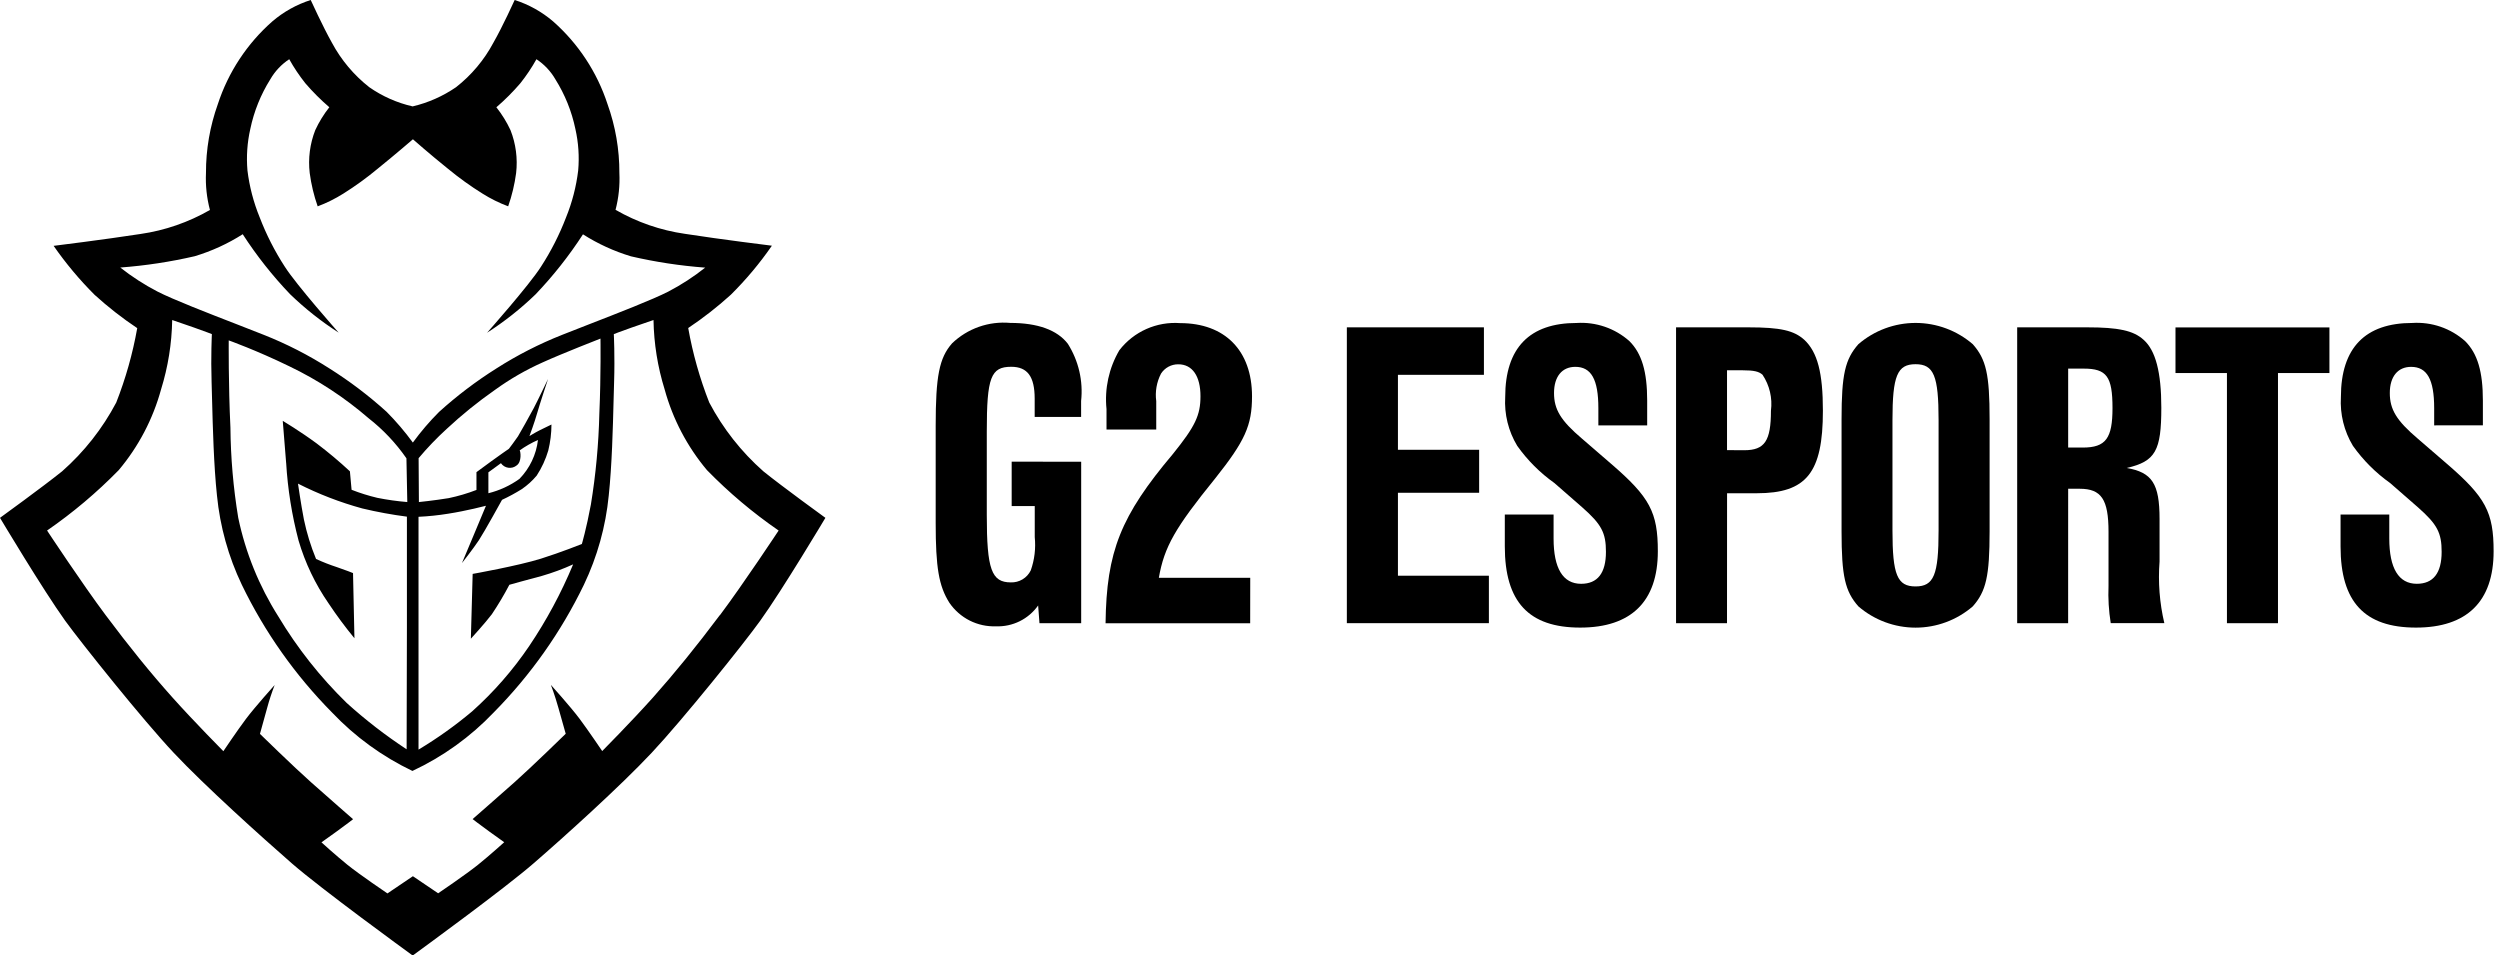 <svg width="157" height="60" viewBox="0 0 157 60" fill="none" xmlns="http://www.w3.org/2000/svg">
<path fill-rule="evenodd" clip-rule="evenodd" d="M44.54 25.276C45.402 26.911 46.554 28.376 47.94 29.599C49.167 30.588 51.835 32.52 51.835 32.52C51.835 32.52 49.15 37.022 47.742 38.982C46.719 40.409 42.886 45.185 40.919 47.282C38.952 49.379 35.426 52.559 33.511 54.217C31.72 55.774 26.643 59.477 25.981 59.961L25.927 60H25.909C25.56 59.748 20.175 55.83 18.324 54.217C16.41 52.545 12.883 49.374 10.916 47.282C8.949 45.19 5.126 40.402 4.093 38.982C2.685 37.019 0 32.52 0 32.52C0 32.52 2.668 30.588 3.9 29.599C5.286 28.377 6.438 26.913 7.3 25.279C7.893 23.769 8.334 22.204 8.618 20.607C7.675 19.977 6.781 19.278 5.942 18.516C4.993 17.569 4.132 16.539 3.367 15.439C3.367 15.439 6.539 15.048 8.824 14.694C10.36 14.472 11.839 13.96 13.184 13.186C12.984 12.429 12.9 11.646 12.935 10.864C12.931 9.39 13.183 7.927 13.68 6.54C14.335 4.534 15.516 2.741 17.1 1.346C17.806 0.741 18.627 0.283 19.513 0C19.513 0 20.272 1.666 20.844 2.682C21.424 3.766 22.223 4.717 23.19 5.476C24.012 6.049 24.936 6.459 25.914 6.682C26.889 6.452 27.813 6.043 28.64 5.476C29.608 4.718 30.407 3.767 30.985 2.682C31.567 1.666 32.322 0 32.322 0C33.208 0.282 34.029 0.74 34.736 1.345C36.318 2.741 37.497 4.534 38.152 6.539C38.65 7.926 38.902 9.389 38.897 10.863C38.934 11.642 38.853 12.422 38.656 13.177C40.001 13.952 41.48 14.464 43.016 14.685C45.302 15.04 48.475 15.43 48.475 15.43C47.714 16.533 46.851 17.563 45.899 18.507C45.059 19.27 44.164 19.969 43.22 20.6C43.503 22.198 43.946 23.765 44.54 25.276ZM12.228 16.091C10.694 16.445 9.136 16.682 7.567 16.8L7.562 16.808C8.288 17.38 9.066 17.882 9.887 18.308C10.852 18.806 13.098 19.677 14.886 20.37C15.525 20.619 16.107 20.844 16.55 21.022C17.991 21.591 19.373 22.298 20.679 23.133C21.956 23.936 23.16 24.849 24.279 25.862C24.876 26.463 25.427 27.108 25.927 27.793C26.425 27.11 26.975 26.466 27.573 25.869C28.691 24.857 29.896 23.943 31.172 23.14C32.478 22.305 33.861 21.599 35.301 21.029C35.742 20.852 36.319 20.628 36.952 20.382C38.743 19.687 40.995 18.812 41.964 18.315C42.785 17.887 43.562 17.382 44.286 16.807C42.717 16.69 41.159 16.453 39.626 16.098C38.563 15.778 37.548 15.313 36.611 14.716C35.738 16.062 34.742 17.324 33.634 18.485C32.701 19.387 31.68 20.195 30.587 20.897C30.587 20.897 33.227 17.921 33.972 16.751C34.605 15.775 35.133 14.736 35.549 13.651C35.932 12.708 36.188 11.718 36.31 10.708C36.387 9.835 36.328 8.955 36.134 8.1C35.904 6.992 35.477 5.934 34.875 4.976C34.583 4.471 34.177 4.04 33.689 3.719C33.394 4.248 33.056 4.752 32.679 5.227C32.216 5.767 31.712 6.272 31.172 6.737C31.523 7.179 31.82 7.661 32.059 8.172C32.396 9.027 32.517 9.952 32.413 10.866C32.318 11.578 32.15 12.279 31.913 12.957C31.349 12.746 30.809 12.477 30.299 12.157C29.548 11.689 28.828 11.171 28.145 10.608C26.976 9.669 25.931 8.746 25.931 8.746C25.931 8.746 24.875 9.661 23.713 10.6C23.031 11.167 22.312 11.688 21.562 12.159C21.053 12.479 20.513 12.747 19.95 12.959C19.712 12.281 19.545 11.58 19.45 10.868C19.343 9.953 19.463 9.025 19.8 8.168C20.037 7.657 20.333 7.176 20.682 6.735C20.142 6.271 19.638 5.767 19.174 5.227C18.797 4.752 18.459 4.248 18.164 3.719C17.676 4.04 17.27 4.47 16.978 4.976C16.376 5.934 15.95 6.992 15.719 8.1C15.525 8.953 15.465 9.832 15.54 10.704C15.663 11.713 15.921 12.702 16.306 13.644C16.722 14.729 17.25 15.768 17.883 16.744C18.628 17.914 21.268 20.89 21.268 20.89C20.175 20.188 19.154 19.38 18.22 18.478C17.111 17.318 16.114 16.056 15.243 14.709C14.306 15.306 13.292 15.771 12.228 16.091ZM31.988 36.725C31.655 37.361 31.288 37.977 30.889 38.573C30.477 39.121 29.57 40.111 29.57 40.111L29.683 36.041C29.683 36.041 32.528 35.536 33.971 35.084C35.211 34.695 36.541 34.163 36.541 34.163C36.541 34.163 36.825 33.206 37.108 31.683C37.417 29.795 37.594 27.889 37.639 25.977C37.746 23.532 37.71 21.263 37.71 21.263C37.71 21.263 35.298 22.203 34.092 22.752C33.03 23.225 32.02 23.807 31.078 24.489C30.012 25.234 28.999 26.053 28.047 26.94C27.422 27.511 26.834 28.123 26.289 28.773L26.307 31.529C26.307 31.529 27.267 31.433 28.184 31.282C28.776 31.158 29.357 30.986 29.922 30.768V29.651L30.86 28.962C31.268 28.66 31.96 28.183 31.96 28.183C31.96 28.183 32.404 27.599 32.528 27.404C32.651 27.207 33.275 26.093 33.519 25.631C33.763 25.169 34.419 23.796 34.419 23.796C34.419 23.796 33.887 25.398 33.727 25.967C33.567 26.536 33.249 27.386 33.249 27.386C33.249 27.386 33.587 27.174 33.905 27.014C34.223 26.854 34.632 26.66 34.632 26.66C34.63 27.209 34.563 27.756 34.432 28.29C34.267 28.848 34.023 29.379 33.705 29.867C33.433 30.193 33.117 30.479 32.767 30.718C32.368 30.967 31.954 31.192 31.527 31.39C31.527 31.39 30.428 33.386 30.075 33.923C29.721 34.46 29.011 35.36 29.011 35.36C29.011 35.36 29.471 34.278 29.756 33.587C30.04 32.897 30.518 31.762 30.518 31.762C30.518 31.762 29.294 32.084 28.142 32.261C27.527 32.361 26.906 32.426 26.283 32.455V47.076C27.466 46.366 28.591 45.564 29.648 44.676C31.005 43.463 32.207 42.087 33.228 40.581C34.318 38.964 35.244 37.243 35.993 35.442C35.356 35.731 34.699 35.974 34.026 36.169C33.211 36.381 31.988 36.725 31.988 36.725ZM18.75 33.947C18.33 32.352 18.069 30.72 17.971 29.073L17.97 29.078C17.863 27.713 17.757 26.428 17.757 26.428C17.757 26.428 18.847 27.081 19.883 27.845C20.609 28.393 21.307 28.979 21.974 29.599L22.079 30.758C22.606 30.965 23.148 31.134 23.7 31.265C24.32 31.389 24.947 31.477 25.578 31.529L25.524 28.782C24.863 27.829 24.063 26.981 23.15 26.267C21.643 24.964 19.97 23.867 18.175 23.006C16.102 21.996 14.364 21.376 14.364 21.376C14.364 21.376 14.341 24.176 14.471 26.852C14.488 28.749 14.652 30.642 14.961 32.514C15.422 34.714 16.275 36.814 17.479 38.713C18.67 40.699 20.111 42.523 21.767 44.14C22.946 45.208 24.206 46.182 25.536 47.056C25.536 47.056 25.554 41.556 25.554 39.356V32.446C24.612 32.324 23.677 32.152 22.754 31.931C21.358 31.549 20.004 31.027 18.714 30.372C18.714 30.372 18.901 31.677 19.085 32.623C19.262 33.471 19.518 34.302 19.848 35.103C20.275 35.3 20.713 35.471 21.16 35.617C21.691 35.795 22.17 35.989 22.17 35.989L22.259 40.082C21.678 39.377 21.134 38.643 20.628 37.882C19.797 36.679 19.163 35.351 18.75 33.947ZM41.009 43.801C42.394 42.243 43.72 40.61 45.209 38.625L45.212 38.633C46.698 36.649 48.898 33.317 48.898 33.317C47.279 32.202 45.772 30.932 44.398 29.524C43.157 28.047 42.25 26.318 41.74 24.457C41.301 23.044 41.065 21.576 41.04 20.097C41.04 20.097 40.415 20.308 39.67 20.57C38.925 20.832 38.548 20.983 38.548 20.983C38.548 20.983 38.618 22.369 38.565 23.998C38.555 24.319 38.545 24.7 38.534 25.121C38.491 26.839 38.429 29.242 38.229 31.12C38.039 33.063 37.511 34.959 36.67 36.72C35.235 39.69 33.319 42.403 31 44.748C29.543 46.277 27.813 47.521 25.9 48.415C24.008 47.511 22.299 46.269 20.856 44.748C18.536 42.403 16.62 39.69 15.185 36.72C14.344 34.959 13.816 33.063 13.626 31.12C13.425 29.234 13.363 26.82 13.318 25.1C13.308 24.687 13.298 24.314 13.288 23.998C13.235 22.365 13.306 20.983 13.306 20.983C13.306 20.983 12.928 20.83 12.184 20.57C11.44 20.31 10.814 20.097 10.814 20.097C10.788 21.576 10.553 23.044 10.114 24.457C9.605 26.318 8.698 28.047 7.456 29.524C6.081 30.93 4.574 32.201 2.956 33.317C2.956 33.317 5.151 36.647 6.637 38.633C8.123 40.619 9.45 42.258 10.837 43.809C12.185 45.315 14.027 47.175 14.027 47.175C14.027 47.175 14.891 45.887 15.45 45.143C16.009 44.399 17.25 43.017 17.25 43.017C17.067 43.489 16.909 43.97 16.777 44.458C16.56 45.262 16.325 46.088 16.325 46.088C16.325 46.088 18.433 48.148 19.532 49.124C20.631 50.1 22.173 51.446 22.173 51.446C22.173 51.446 21.766 51.768 21.127 52.227C20.488 52.686 20.188 52.899 20.188 52.899C20.188 52.899 21.085 53.717 21.83 54.318C22.575 54.919 24.33 56.107 24.33 56.107L25.93 55.026L27.515 56.099C27.515 56.099 29.267 54.913 30.015 54.31C30.765 53.707 31.665 52.891 31.665 52.891C31.665 52.891 31.364 52.68 30.726 52.219C30.087 51.758 29.68 51.438 29.68 51.438C29.68 51.438 31.224 50.09 32.321 49.116C33.416 48.142 35.527 46.08 35.527 46.08C35.527 46.08 35.291 45.253 35.067 44.45C34.843 43.647 34.594 43.009 34.594 43.009C34.594 43.009 35.837 44.39 36.394 45.135C36.951 45.88 37.819 47.167 37.819 47.167C37.819 47.167 39.661 45.309 41.009 43.801ZM32.635 28.284C32.634 28.283 32.633 28.282 32.632 28.281V28.286C32.633 28.286 32.634 28.285 32.635 28.284ZM32.635 28.284C32.694 28.342 32.777 28.998 32.451 29.225C32.378 29.285 32.294 29.33 32.204 29.356C32.113 29.381 32.018 29.388 31.925 29.375C31.831 29.362 31.742 29.33 31.662 29.281C31.581 29.231 31.512 29.166 31.459 29.088C31.007 29.414 30.671 29.662 30.671 29.662V30.975C31.372 30.802 32.033 30.496 32.62 30.075C33.267 29.411 33.677 28.552 33.785 27.63C33.381 27.809 32.995 28.028 32.635 28.284Z" fill="black"/>
<path d="M67.898 28.997V39.137H65.279L65.195 38.023C64.897 38.444 64.5 38.785 64.038 39.013C63.576 39.242 63.064 39.352 62.549 39.333C61.976 39.353 61.407 39.229 60.896 38.971C60.385 38.712 59.947 38.329 59.623 37.856C58.955 36.801 58.761 35.628 58.761 32.842V26.742C58.761 23.621 58.983 22.479 59.791 21.56C60.272 21.099 60.847 20.745 61.477 20.524C62.106 20.303 62.776 20.22 63.441 20.279C65.169 20.279 66.394 20.724 67.059 21.588C67.736 22.657 68.03 23.924 67.894 25.182V26.182H64.978V25.039C64.978 23.646 64.526 23.034 63.502 23.034C62.221 23.034 61.97 23.702 61.97 27.104V32.341C61.97 35.768 62.27 36.574 63.478 36.574C63.737 36.584 63.994 36.517 64.217 36.383C64.439 36.25 64.618 36.054 64.732 35.82C64.969 35.151 65.054 34.437 64.982 33.73V31.779H63.533V28.993L67.898 28.997Z" fill="black"/>
<path d="M78.511 39.142H69.429C69.485 34.631 70.376 32.403 73.664 28.503C75.057 26.775 75.39 26.079 75.39 24.885C75.39 23.631 74.89 22.878 73.997 22.878C73.781 22.876 73.569 22.928 73.379 23.03C73.189 23.133 73.028 23.282 72.912 23.463C72.637 23.994 72.532 24.598 72.612 25.191V26.973H69.489V25.692C69.358 24.404 69.641 23.108 70.297 21.992C70.743 21.415 71.325 20.958 71.991 20.662C72.657 20.365 73.386 20.238 74.113 20.292C76.928 20.292 78.627 22.018 78.627 24.892C78.627 26.73 78.174 27.705 76.314 30.045C73.807 33.137 73.114 34.336 72.776 36.285H78.515L78.511 39.142Z" fill="black"/>
<path d="M93.19 23.539H87.79V28.246H92.89V30.946H87.79V36.155H93.502V39.135H84.582V20.557H93.19V23.539Z" fill="black"/>
<path d="M100.377 26.713V25.628C100.377 23.82 99.925 23.038 98.93 23.038C98.093 23.038 97.593 23.651 97.593 24.681C97.593 25.712 98.011 26.41 99.348 27.546L101.186 29.134C103.61 31.223 104.112 32.17 104.112 34.622C104.112 37.77 102.44 39.413 99.237 39.413C96.005 39.413 94.502 37.797 94.502 34.313V32.313H97.565V33.821C97.565 35.687 98.15 36.663 99.293 36.663C100.324 36.663 100.853 35.994 100.853 34.656C100.853 33.456 100.574 32.93 99.376 31.871L97.621 30.338C96.715 29.695 95.924 28.904 95.281 27.998C94.725 27.077 94.463 26.008 94.527 24.933C94.527 21.842 96.059 20.283 99.012 20.283C99.613 20.244 100.215 20.326 100.784 20.521C101.354 20.717 101.879 21.024 102.329 21.424C103.108 22.205 103.443 23.346 103.443 25.157V26.713H100.377Z" fill="black"/>
<path d="M108.456 39.138H105.256V20.557H109.797C111.831 20.557 112.661 20.757 113.308 21.338C114.143 22.117 114.478 23.428 114.478 25.794C114.478 29.694 113.447 30.976 110.326 30.976H108.46L108.456 39.138ZM109.543 28.274C110.824 28.274 111.215 27.689 111.215 25.794C111.318 25.001 111.13 24.198 110.686 23.533C110.463 23.333 110.157 23.254 109.432 23.254H108.457V28.268L109.543 28.274Z" fill="black"/>
<path d="M124.947 33.371C124.947 36.186 124.725 37.132 123.892 38.079C122.893 38.941 121.618 39.416 120.299 39.416C118.98 39.416 117.704 38.941 116.705 38.079C115.87 37.132 115.65 36.185 115.65 33.371V26.323C115.65 23.511 115.873 22.564 116.705 21.616C117.704 20.755 118.98 20.28 120.299 20.28C121.618 20.28 122.893 20.755 123.892 21.616C124.729 22.564 124.947 23.511 124.947 26.323V33.371ZM118.847 33.317C118.847 36.103 119.147 36.828 120.296 36.828C121.445 36.828 121.743 36.103 121.743 33.317V26.382C121.743 23.599 121.443 22.872 120.296 22.872C119.149 22.872 118.847 23.598 118.847 26.382V33.317Z" fill="black"/>
<path d="M129.879 39.138H126.679V20.557H131.079C133.03 20.557 133.979 20.757 134.617 21.338C135.371 22.006 135.731 23.372 135.731 25.6C135.731 28.3 135.369 28.971 133.559 29.389C135.147 29.668 135.62 30.364 135.62 32.589V35.263C135.521 36.561 135.622 37.867 135.92 39.134H132.554C132.43 38.36 132.383 37.577 132.415 36.794V33.394C132.415 31.36 131.963 30.694 130.606 30.694H129.881L129.879 39.138ZM130.799 28.107C132.248 28.107 132.665 27.522 132.665 25.627C132.665 23.649 132.303 23.149 130.856 23.149H129.881V28.107H130.799Z" fill="black"/>
<path d="M143.057 39.137H139.852V23.427H136.621V20.562H146.288V23.427H143.057V39.137Z" fill="black"/>
<path d="M152.866 26.713V25.628C152.866 23.82 152.414 23.039 151.417 23.039C150.582 23.039 150.08 23.651 150.08 24.681C150.08 25.712 150.498 26.41 151.835 27.546L153.674 29.134C156.097 31.223 156.599 32.17 156.599 34.622C156.599 37.77 154.927 39.413 151.724 39.413C148.495 39.413 146.987 37.8 146.987 34.319V32.312H150.047V33.82C150.047 35.686 150.633 36.662 151.775 36.662C152.806 36.662 153.335 35.993 153.335 34.655C153.335 33.455 153.056 32.929 151.859 31.87L150.103 30.337C149.197 29.695 148.406 28.903 147.763 27.997C147.208 27.076 146.945 26.007 147.009 24.933C147.009 21.841 148.542 20.282 151.494 20.282C152.095 20.244 152.698 20.325 153.267 20.52C153.836 20.716 154.361 21.023 154.811 21.423C155.592 22.204 155.925 23.345 155.925 25.155V26.712L152.866 26.713Z" fill="black"/>
</svg>
